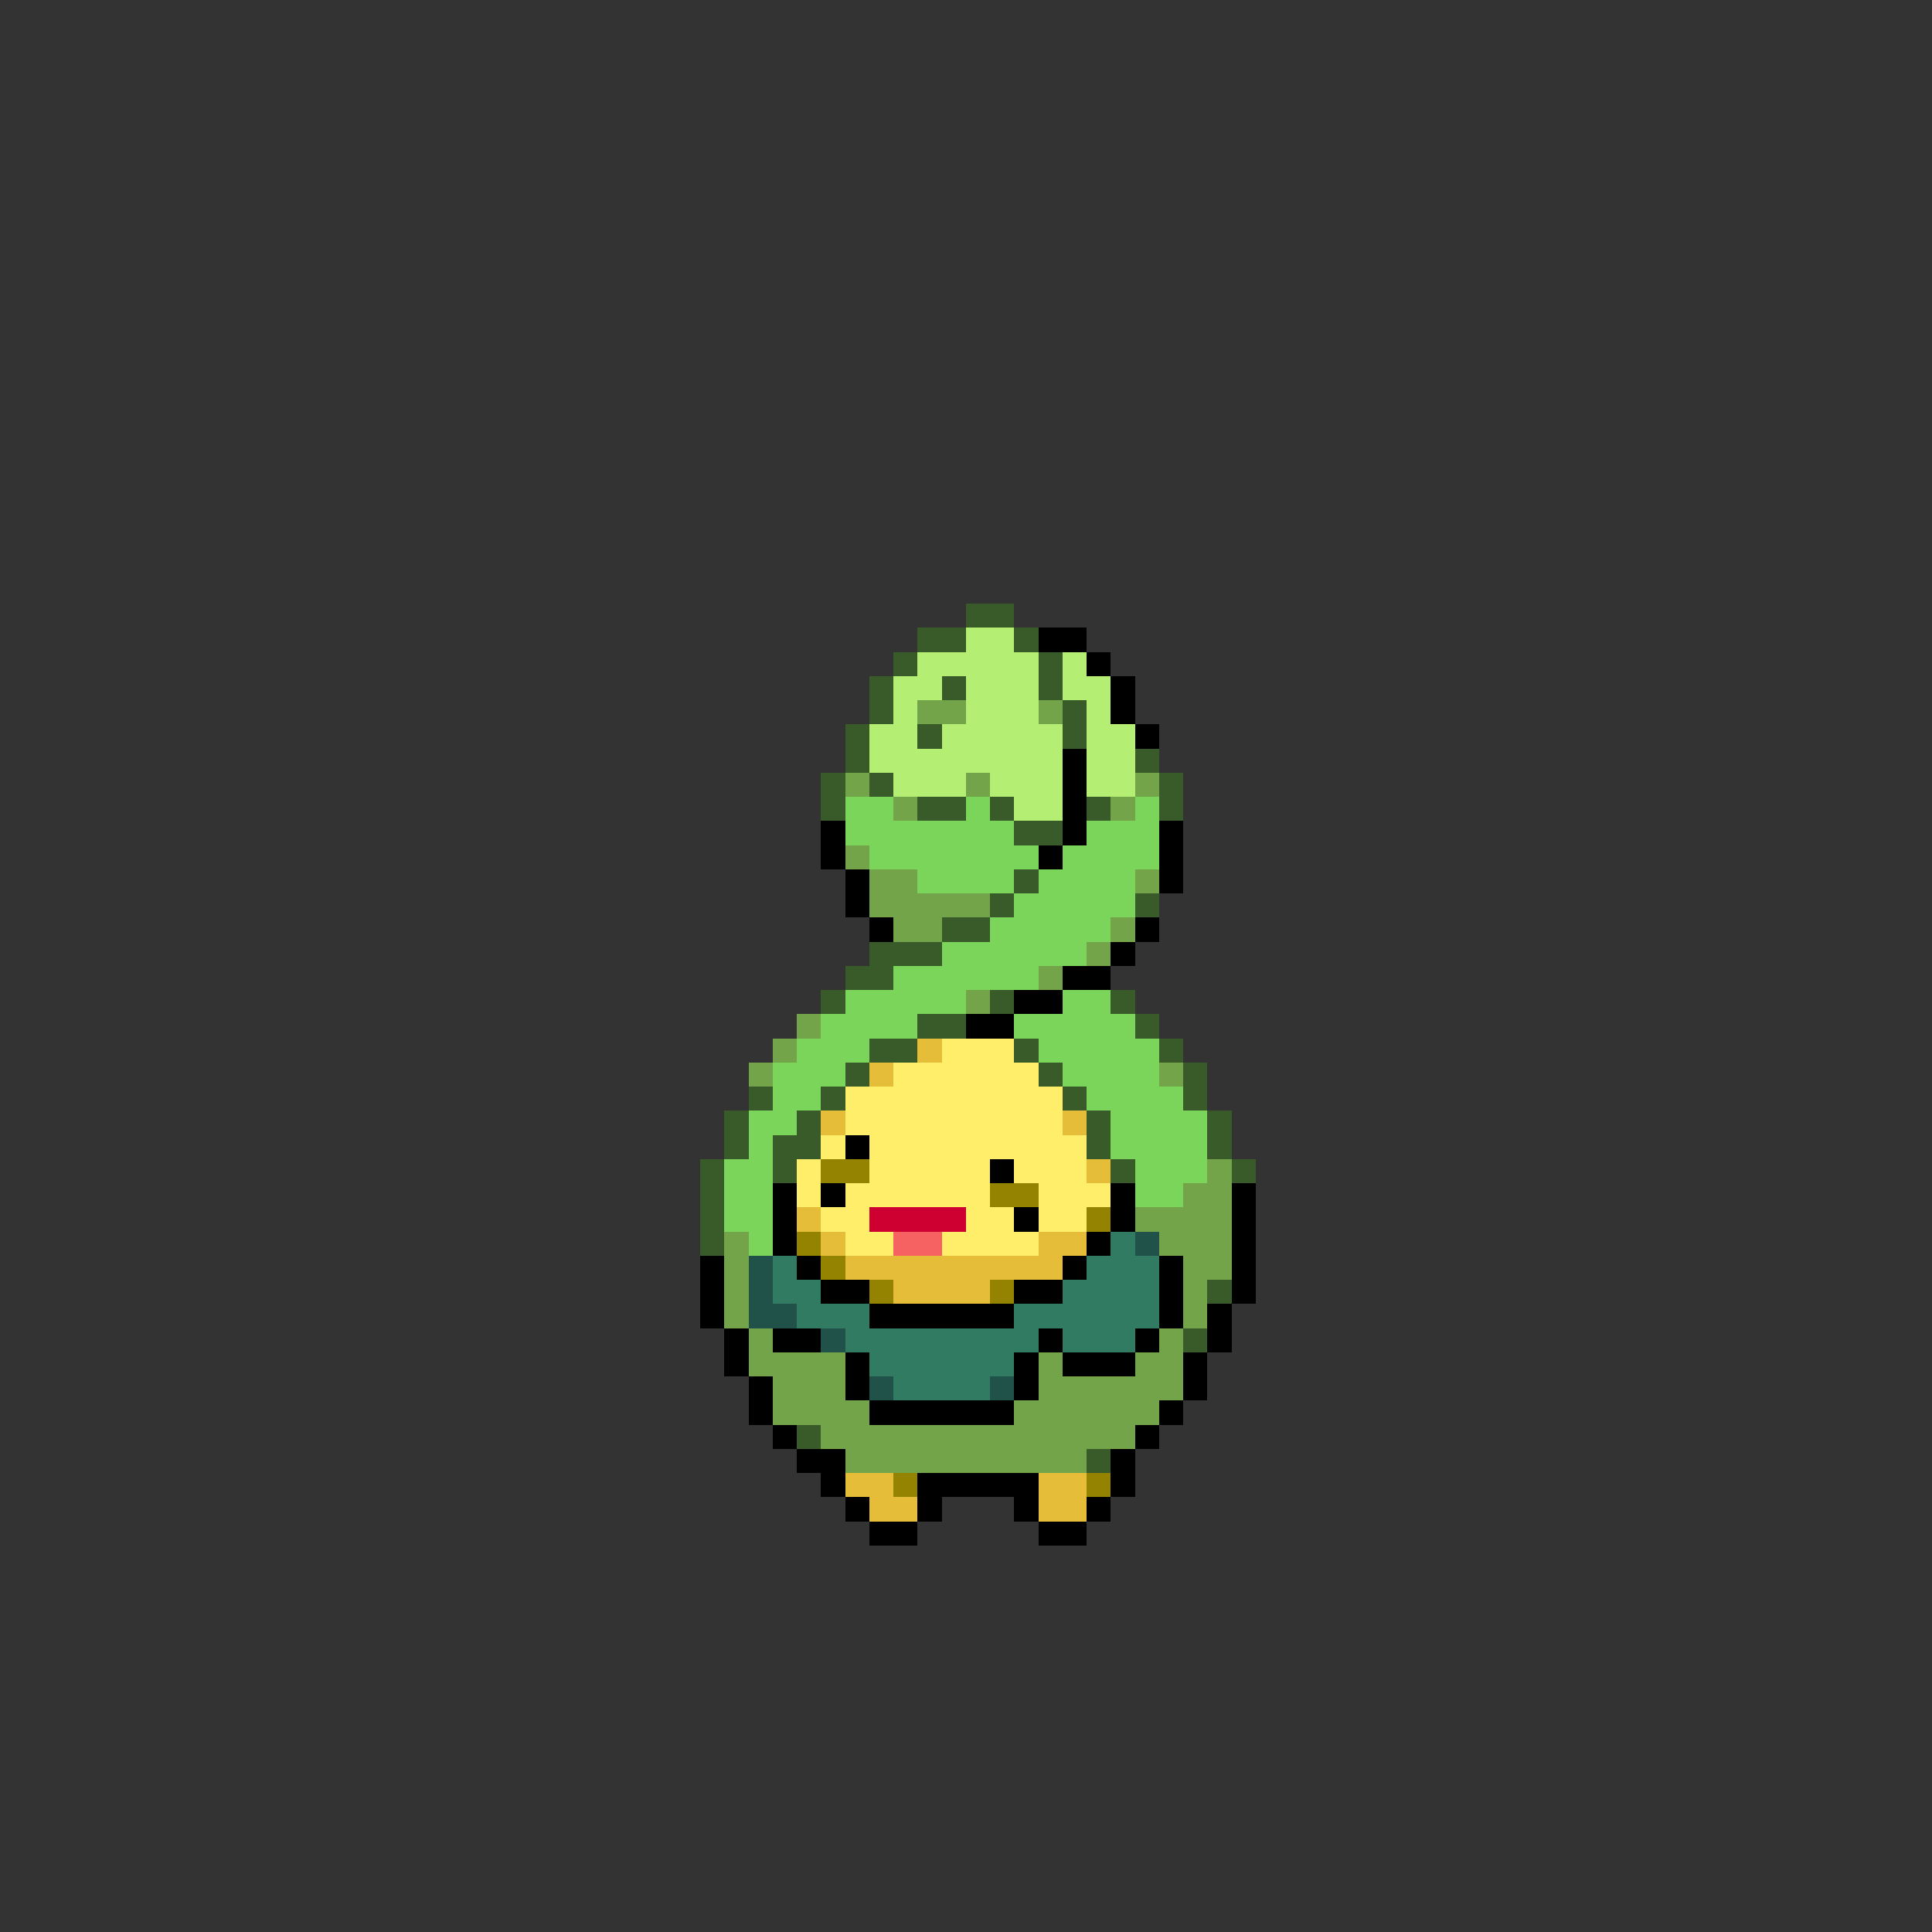 <svg xmlns="http://www.w3.org/2000/svg" viewBox="0 -0.5 80 80" shape-rendering="crispEdges">
<rect x="0" y="-0.5" width="80" height="80" fill="#333333" stroke="none"/>
<path stroke="#395a29" d="M40 25h2M38 26h2M42 26h1M37 27h1M43 27h1M36 28h1M39 28h1M43 28h1M36 29h1M44 29h1M35 30h1M38 30h1M44 30h1M35 31h1M47 31h1M34 32h1M36 32h1M48 32h1M34 33h1M38 33h2M41 33h1M45 33h1M48 33h1M42 34h2M42 36h1M41 37h1M47 37h1M39 38h2M36 39h3M35 40h2M34 41h1M41 41h1M46 41h1M38 42h2M47 42h1M36 43h2M42 43h1M48 43h1M35 44h1M43 44h1M49 44h1M31 45h1M34 45h1M44 45h1M49 45h1M30 46h1M33 46h1M45 46h1M50 46h1M30 47h1M32 47h2M45 47h1M50 47h1M29 48h1M32 48h1M46 48h1M51 48h1M29 49h1M29 50h1M29 51h1M50 53h1M49 55h1M33 59h1M45 60h1" />
<path stroke="#b4ee73" d="M40 26h2M38 27h5M44 27h1M37 28h2M40 28h3M44 28h2M37 29h1M40 29h3M45 29h1M36 30h2M39 30h5M45 30h2M36 31h8M45 31h2M37 32h3M41 32h3M45 32h2M42 33h2" />
<path stroke="#000000" d="M43 26h2M45 27h1M46 28h1M46 29h1M47 30h1M44 31h1M44 32h1M44 33h1M34 34h1M44 34h1M48 34h1M34 35h1M43 35h1M48 35h1M35 36h1M48 36h1M35 37h1M36 38h1M47 38h1M46 39h1M44 40h2M42 41h2M40 42h2M35 47h1M41 48h1M32 49h1M34 49h1M46 49h1M51 49h1M32 50h1M42 50h1M46 50h1M51 50h1M32 51h1M45 51h1M51 51h1M29 52h1M33 52h1M44 52h1M48 52h1M51 52h1M29 53h1M34 53h2M42 53h2M48 53h1M51 53h1M29 54h1M36 54h6M48 54h1M50 54h1M30 55h1M32 55h2M43 55h1M47 55h1M50 55h1M30 56h1M35 56h1M42 56h1M44 56h3M49 56h1M31 57h1M35 57h1M42 57h1M49 57h1M31 58h1M36 58h6M48 58h1M32 59h1M47 59h1M33 60h2M46 60h1M34 61h1M38 61h5M46 61h1M35 62h1M38 62h1M42 62h1M45 62h1M36 63h2M43 63h2" />
<path stroke="#73a44a" d="M38 29h2M43 29h1M35 32h1M40 32h1M47 32h1M37 33h1M46 33h1M35 35h1M36 36h2M47 36h1M36 37h5M37 38h2M46 38h1M45 39h1M43 40h1M40 41h1M33 42h1M32 43h1M31 44h1M48 44h1M50 48h1M49 49h2M47 50h4M30 51h1M48 51h3M30 52h1M49 52h2M30 53h1M49 53h1M30 54h1M49 54h1M31 55h1M48 55h1M31 56h4M43 56h1M47 56h2M32 57h3M43 57h6M32 58h4M42 58h6M34 59h13M35 60h10" />
<path stroke="#7bd55a" d="M35 33h2M40 33h1M47 33h1M35 34h7M45 34h3M36 35h7M44 35h4M38 36h4M43 36h4M42 37h5M41 38h5M39 39h6M37 40h6M35 41h5M44 41h2M34 42h4M42 42h5M33 43h3M43 43h5M32 44h3M44 44h4M32 45h2M45 45h4M31 46h2M46 46h4M31 47h1M46 47h4M30 48h2M47 48h3M30 49h2M47 49h2M30 50h2M31 51h1" />
<path stroke="#e6bd39" d="M38 43h1M36 44h1M34 46h1M44 46h1M45 48h1M33 50h1M34 51h1M43 51h2M35 52h9M37 53h4M35 61h2M43 61h2M36 62h2M43 62h2" />
<path stroke="#ffee6a" d="M39 43h3M37 44h6M35 45h9M35 46h9M34 47h1M36 47h9M33 48h1M36 48h5M42 48h3M33 49h1M35 49h6M43 49h3M34 50h2M40 50h2M43 50h2M35 51h2M39 51h4" />
<path stroke="#948300" d="M34 48h2M41 49h2M45 50h1M33 51h1M34 52h1M36 53h1M41 53h1M37 61h1M45 61h1" />
<path stroke="#cd0031" d="M36 50h4" />
<path stroke="#f66262" d="M37 51h2" />
<path stroke="#317b62" d="M46 51h1M32 52h1M45 52h3M32 53h2M44 53h4M33 54h3M42 54h6M35 55h8M44 55h3M36 56h6M37 57h4" />
<path stroke="#20524a" d="M47 51h1M31 52h1M31 53h1M31 54h2M34 55h1M36 57h1M41 57h1" />
</svg>